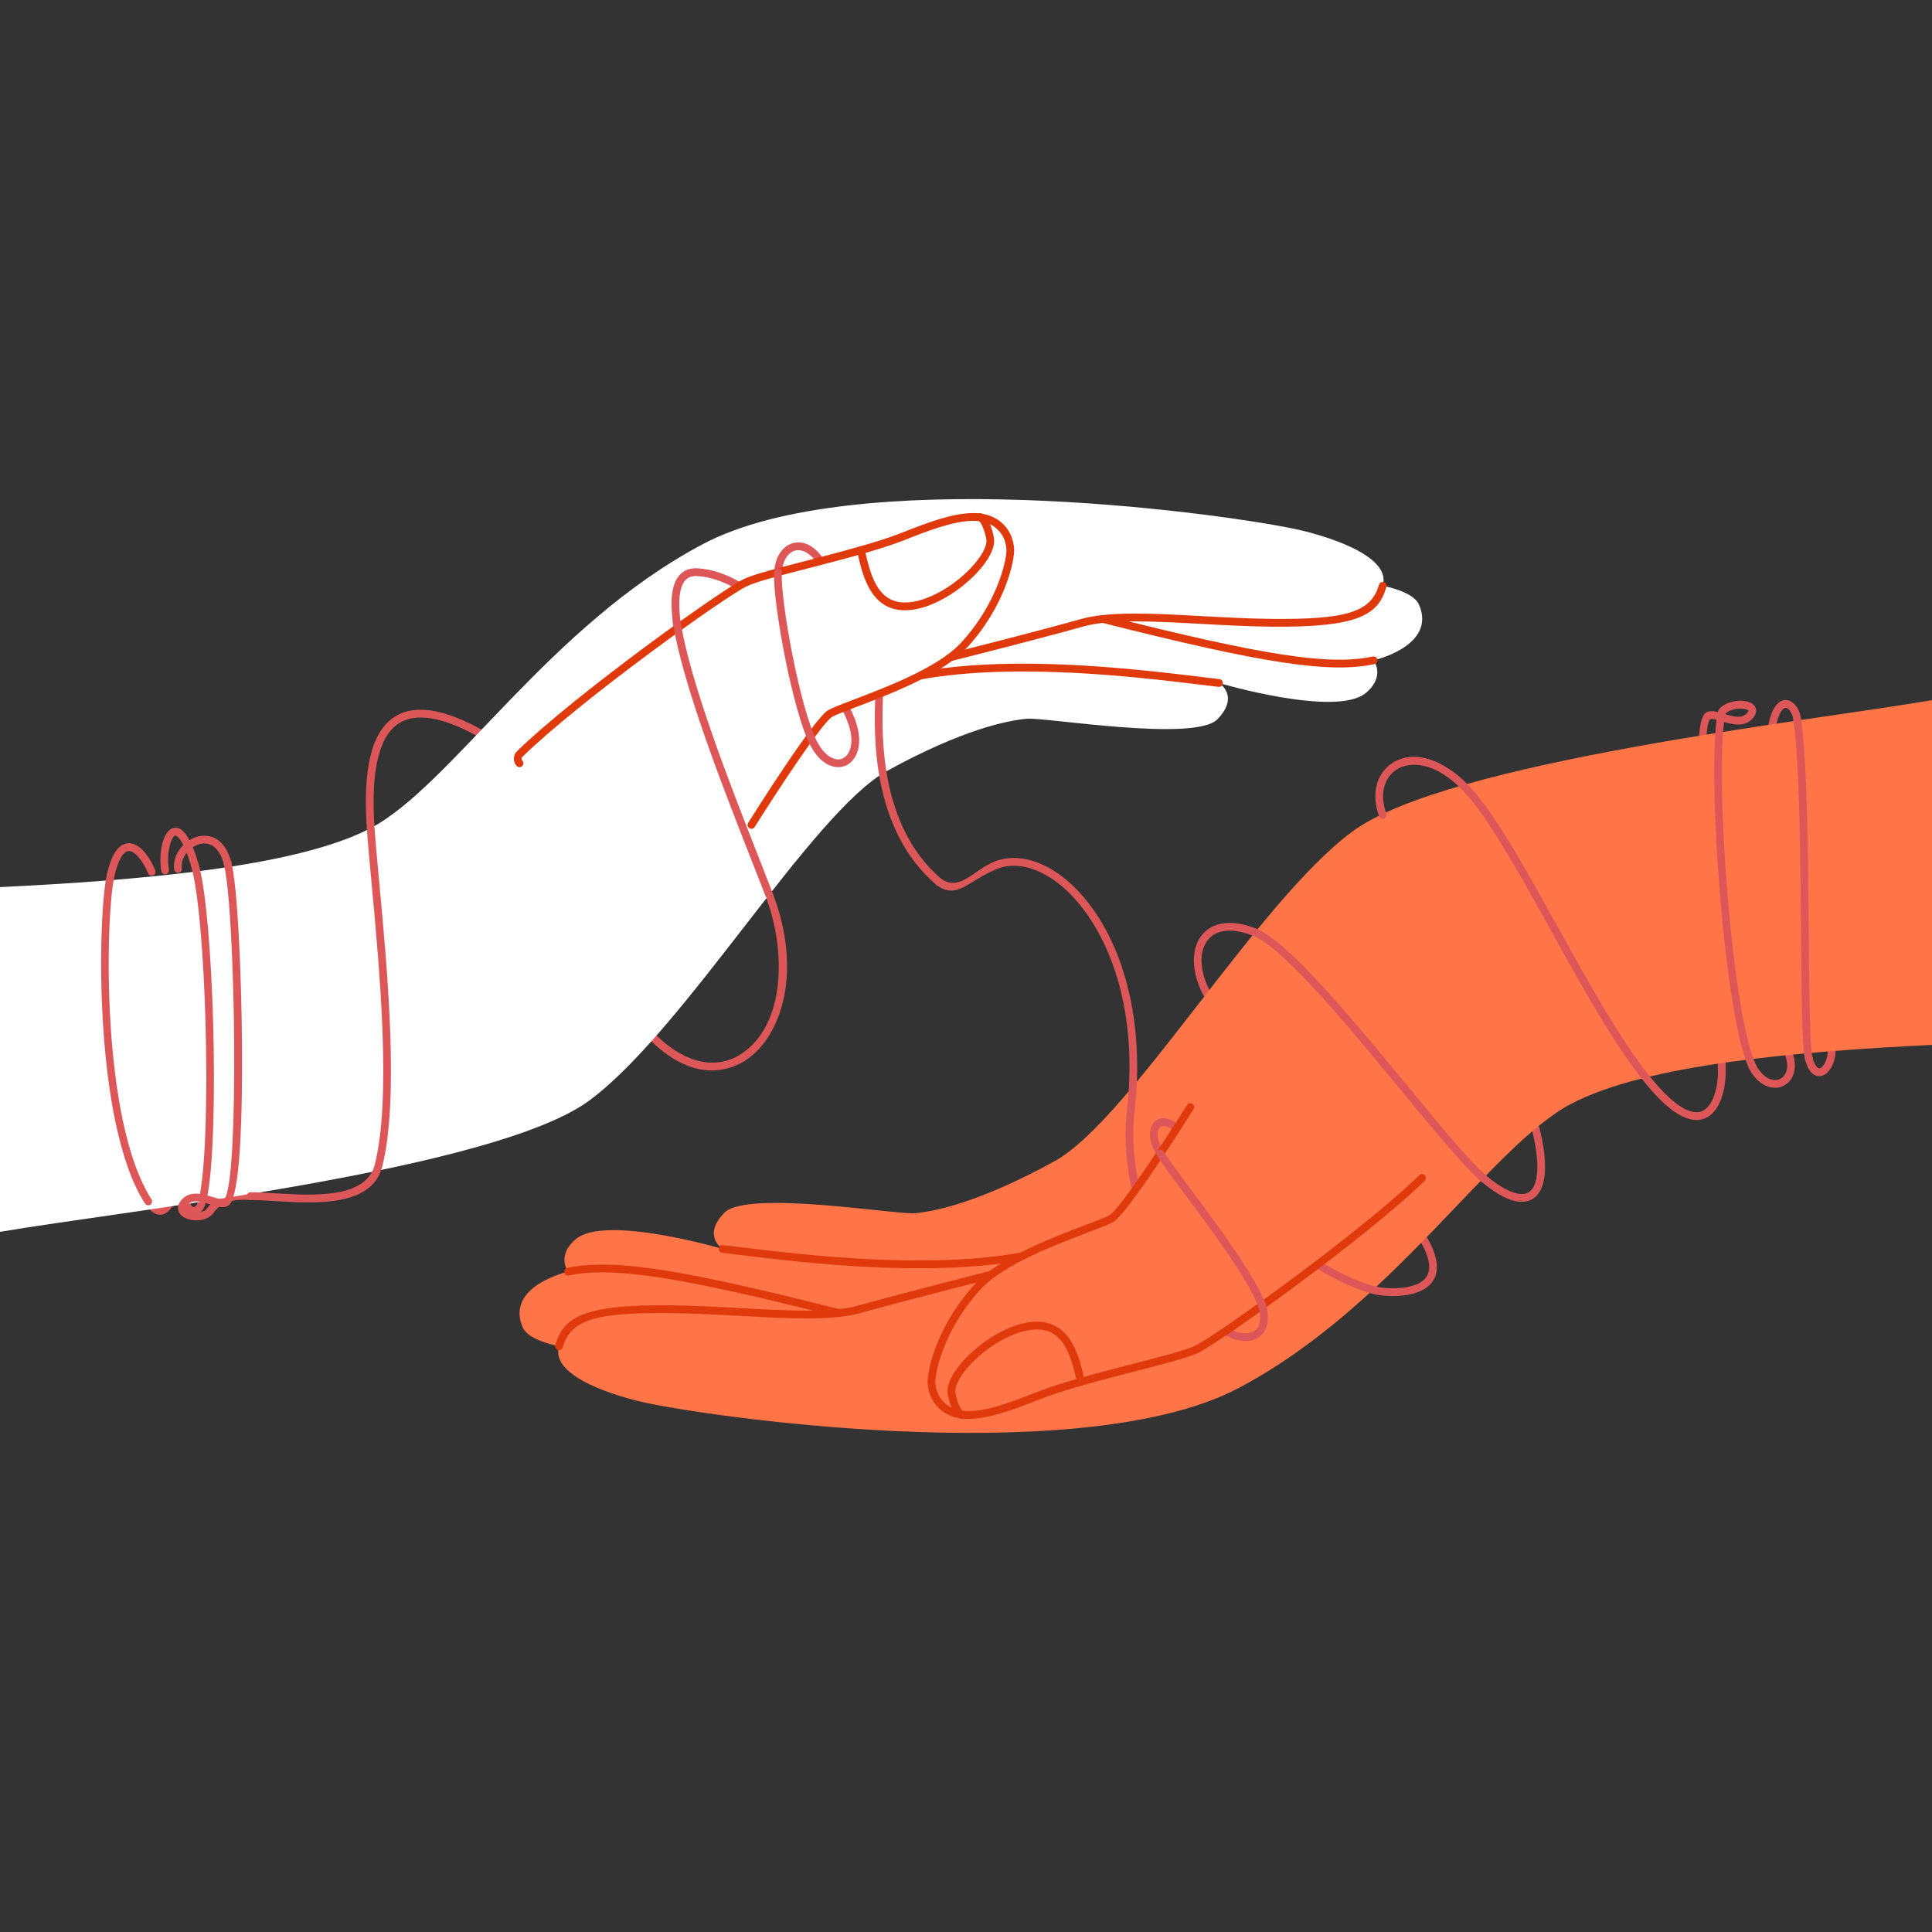<svg width="60" height="60" viewBox="0 0 60 60" fill="none" xmlns="http://www.w3.org/2000/svg">
<rect x="0" y="0" width="60" height="60" fill="#333333" stroke="none"/>
<g clip-path="url(#clip0_199_777)">
<path d="M23.887 27.666C23.873 27.666 23.858 27.668 23.844 27.674C23.782 27.698 23.751 27.768 23.775 27.83C24.425 29.524 24.388 31.813 23.04 32.716C22.261 33.239 21.295 33.036 20.392 32.161C20.344 32.115 20.268 32.116 20.222 32.164C20.176 32.212 20.177 32.289 20.225 32.335C21.634 33.7 22.756 33.197 23.173 32.917C24.284 32.173 24.924 30.156 23.999 27.743C23.98 27.695 23.935 27.666 23.887 27.666Z" fill="#DD5758"/>
<path d="M13.061 22.042C12.75 22.042 12.48 22.115 12.253 22.263C11.544 22.721 11.263 23.855 11.392 25.727C11.396 25.793 11.455 25.842 11.52 25.839C11.586 25.834 11.636 25.776 11.631 25.71C11.511 23.959 11.763 22.867 12.383 22.466C12.906 22.127 13.724 22.258 14.814 22.855C14.872 22.886 14.945 22.865 14.977 22.806C15.008 22.747 14.987 22.674 14.928 22.642C14.198 22.242 13.574 22.042 13.061 22.042Z" fill="#DD5758"/>
<path d="M7.562 37.017C7.042 37.017 6.677 37.184 6.426 37.534C6.387 37.588 6.399 37.663 6.453 37.703C6.507 37.742 6.582 37.73 6.621 37.675C6.853 37.352 7.219 37.222 7.771 37.268C7.838 37.273 7.895 37.224 7.9 37.157C7.906 37.09 7.856 37.032 7.79 37.027C7.711 37.02 7.635 37.017 7.562 37.017Z" fill="#DD5758"/>
<path d="M6.333 36.953C6.276 36.953 6.225 36.994 6.215 37.053C6.166 37.327 6.099 37.484 6.031 37.484C5.983 37.484 5.965 37.468 5.954 37.455C5.904 37.392 5.916 37.238 5.93 37.173C5.944 37.108 5.903 37.043 5.839 37.029C5.774 37.016 5.71 37.056 5.696 37.121C5.689 37.153 5.631 37.436 5.767 37.606C5.81 37.661 5.891 37.726 6.031 37.726C6.302 37.726 6.395 37.407 6.451 37.096C6.463 37.03 6.419 36.967 6.354 36.955C6.347 36.954 6.34 36.953 6.333 36.953Z" fill="#DD5758"/>
<path d="M5.34 37.092C5.29 37.092 5.243 37.123 5.226 37.173C5.194 37.268 5.091 37.469 4.983 37.483C4.91 37.493 4.808 37.406 4.705 37.246C4.669 37.19 4.595 37.174 4.539 37.211C4.483 37.247 4.468 37.322 4.504 37.378C4.666 37.629 4.837 37.745 5.013 37.723C5.298 37.687 5.438 37.296 5.453 37.252C5.475 37.188 5.441 37.12 5.379 37.098C5.366 37.093 5.353 37.092 5.34 37.092Z" fill="#DD5758"/>
<path d="M6.342 25.954C6.277 25.954 6.223 25.962 6.186 25.969C5.762 26.057 5.339 26.503 5.409 27.003C5.418 27.07 5.479 27.115 5.545 27.106C5.61 27.097 5.656 27.036 5.647 26.97C5.597 26.613 5.916 26.272 6.235 26.206C6.564 26.138 6.825 26.365 6.95 26.83C6.967 26.895 7.034 26.933 7.097 26.916C7.161 26.898 7.199 26.832 7.182 26.767C6.994 26.069 6.589 25.954 6.342 25.954Z" fill="#DD5758"/>
<path d="M5.452 25.706C5.431 25.706 5.409 25.709 5.388 25.714C5.032 25.797 4.926 26.561 5.009 27.05C5.02 27.116 5.082 27.16 5.148 27.149C5.213 27.137 5.257 27.075 5.246 27.009C5.157 26.485 5.323 25.977 5.442 25.949C5.445 25.949 5.654 25.93 5.939 26.911C5.958 26.975 6.025 27.012 6.088 26.993C6.152 26.974 6.188 26.907 6.17 26.843C5.947 26.08 5.712 25.706 5.452 25.706Z" fill="#DD5758"/>
<path d="M4.006 26.187C3.993 26.187 3.979 26.188 3.966 26.189C3.674 26.217 3.456 26.544 3.318 27.16C3.304 27.225 3.344 27.29 3.409 27.305C3.474 27.32 3.538 27.278 3.553 27.213C3.66 26.732 3.819 26.446 3.989 26.43C4.168 26.414 4.415 26.69 4.602 27.12C4.628 27.182 4.699 27.21 4.759 27.183C4.82 27.156 4.848 27.085 4.822 27.024C4.59 26.489 4.295 26.187 4.006 26.187Z" fill="#DD5758"/>
<path d="M0 38.256C3.766 37.61 15.338 36.36 18.298 34.18C21.259 32 25.209 25.225 27.558 23.935C29.906 22.645 31.3 22.374 31.887 22.322C32.474 22.27 37.117 23.061 37.813 22.333C38.509 21.605 37.858 21.212 37.858 21.212C37.858 21.212 41.499 22.29 42.418 21.52C43.038 21.002 42.659 20.507 42.659 20.507C42.659 20.507 44.629 20.063 44.067 18.775C43.884 18.355 42.941 18.193 42.941 18.193C43.243 17.221 41.02 16.594 40.183 16.421C37.561 15.879 26.517 14.425 21.84 16.892C17.048 19.419 14.032 24.389 11.512 25.718C9.184 26.946 4.175 27.347 0 27.55V38.256Z" fill="white"/>
<path d="M42.941 18.072C42.889 18.072 42.841 18.106 42.826 18.159C42.583 19.006 41.834 19.243 39.49 19.22C38.752 19.212 38.009 19.172 37.291 19.132C35.829 19.052 34.447 18.977 33.567 19.226C32.306 19.583 29.515 20.288 29.487 20.295C29.423 20.311 29.384 20.377 29.4 20.442C29.416 20.506 29.481 20.546 29.546 20.53C29.574 20.523 32.367 19.817 33.632 19.459C34.474 19.221 35.836 19.295 37.278 19.374C37.999 19.413 38.744 19.454 39.487 19.462C42.214 19.489 42.809 19.086 43.056 18.226C43.075 18.162 43.038 18.095 42.974 18.076C42.963 18.073 42.952 18.072 42.941 18.072Z" fill="#E0390C"/>
<path d="M34.251 19.102C34.197 19.102 34.148 19.139 34.135 19.194C34.118 19.259 34.157 19.324 34.222 19.34C39.239 20.608 41.295 20.921 42.684 20.625C42.748 20.611 42.79 20.547 42.776 20.482C42.762 20.417 42.699 20.375 42.634 20.389C41.287 20.675 39.257 20.364 34.28 19.106C34.27 19.103 34.261 19.102 34.251 19.102Z" fill="#E0390C"/>
<path d="M31.776 20.611C30.679 20.611 29.574 20.679 28.56 20.861C28.495 20.872 28.451 20.935 28.463 21.001C28.474 21.067 28.537 21.111 28.602 21.099C31.552 20.57 35.304 21.024 37.32 21.268C37.508 21.291 37.684 21.312 37.845 21.331C37.91 21.339 37.97 21.291 37.977 21.225C37.985 21.159 37.938 21.099 37.872 21.091C37.712 21.072 37.537 21.051 37.348 21.028C36.009 20.866 33.908 20.611 31.776 20.611Z" fill="#E0390C"/>
<path d="M27.305 21.429C27.24 21.429 27.187 21.48 27.185 21.546L27.181 21.662C27.143 22.776 27.044 25.735 29.068 27.472C29.118 27.515 29.194 27.509 29.237 27.458C29.28 27.408 29.274 27.331 29.224 27.288C27.288 25.626 27.384 22.752 27.421 21.67L27.425 21.553C27.427 21.487 27.375 21.431 27.308 21.429C27.307 21.429 27.306 21.429 27.305 21.429Z" fill="#DD5758"/>
<path d="M21.613 17.648C21.401 17.648 21.23 17.719 21.103 17.86C20.851 18.141 20.792 18.684 20.923 19.522C20.933 19.588 20.995 19.633 21.06 19.622C21.125 19.612 21.17 19.55 21.16 19.484C21.014 18.55 21.146 18.174 21.281 18.023C21.369 17.925 21.491 17.881 21.656 17.891C22.043 17.913 22.46 18.052 22.896 18.304C24.486 19.224 25.953 21.441 26.327 22.423C26.351 22.486 26.421 22.517 26.482 22.493C26.544 22.469 26.575 22.399 26.551 22.337C26.188 21.385 24.734 19.088 23.016 18.095C22.547 17.823 22.094 17.674 21.669 17.65C21.65 17.649 21.632 17.648 21.613 17.648Z" fill="#DD5758"/>
<path d="M24.794 16.844C24.739 16.844 24.684 16.852 24.629 16.866C24.298 16.955 24.073 17.298 24.042 17.761C24.038 17.828 24.088 17.886 24.154 17.89C24.221 17.896 24.277 17.844 24.282 17.778C24.305 17.421 24.462 17.162 24.691 17.1C24.917 17.04 25.174 17.187 25.377 17.494C25.414 17.549 25.488 17.565 25.544 17.527C25.599 17.49 25.613 17.415 25.577 17.36C25.357 17.028 25.074 16.844 24.794 16.844Z" fill="#DD5758"/>
<path d="M16.134 23.704C16.056 23.623 16.059 23.494 16.139 23.416C17.926 21.674 22.463 18.414 23.155 18.089C23.456 17.948 24.171 17.763 25.075 17.53C26.121 17.259 27.307 16.954 28.056 16.655C28.88 16.328 29.628 16.055 30.221 16.055C30.463 16.055 30.679 16.101 30.863 16.207C31.14 16.366 31.341 16.643 31.373 17.041C31.4 17.363 31.092 18.805 29.908 20.068C28.914 21.129 26.208 21.903 25.778 22.16C25.348 22.418 23.335 25.618 23.335 25.618L16.134 23.704Z" fill="white"/>
<path d="M30.221 15.934C29.594 15.934 28.819 16.223 28.013 16.543C27.271 16.839 26.09 17.143 25.048 17.413C24.135 17.648 23.416 17.834 23.105 17.98C22.409 18.307 17.849 21.581 16.056 23.33C15.928 23.454 15.925 23.66 16.048 23.788C16.094 23.836 16.17 23.838 16.218 23.791C16.265 23.745 16.267 23.668 16.221 23.62C16.189 23.587 16.19 23.535 16.223 23.504C18.003 21.767 22.519 18.522 23.207 18.199C23.497 18.062 24.207 17.879 25.106 17.647C26.156 17.376 27.345 17.069 28.101 16.768C28.885 16.456 29.637 16.176 30.221 16.176C30.455 16.176 30.646 16.221 30.804 16.312C30.991 16.419 31.221 16.635 31.255 17.051C31.278 17.336 30.991 18.737 29.822 19.985C29.116 20.739 27.483 21.359 26.507 21.729C26.121 21.876 25.843 21.982 25.717 22.057C25.275 22.321 23.442 25.224 23.235 25.554C23.199 25.61 23.216 25.685 23.272 25.721C23.328 25.756 23.402 25.739 23.437 25.683C24.24 24.407 25.542 22.443 25.84 22.265C25.947 22.2 26.232 22.092 26.591 21.956C27.587 21.578 29.252 20.945 29.996 20.151C31.211 18.855 31.523 17.39 31.494 17.031C31.46 16.624 31.258 16.294 30.923 16.102C30.727 15.989 30.498 15.934 30.221 15.934Z" fill="#E0390C"/>
<path d="M30.428 15.934C30.375 15.934 30.326 15.97 30.312 16.024C30.295 16.089 30.333 16.155 30.397 16.172H30.397C30.393 16.172 30.532 16.254 30.63 16.736C30.657 16.869 30.586 17.068 30.431 17.296C30.035 17.876 29.153 18.555 28.361 18.688C27.332 18.861 27.06 18.017 26.854 17.06C26.839 16.995 26.776 16.954 26.711 16.968C26.646 16.982 26.605 17.047 26.619 17.112C26.784 17.875 27.06 19.152 28.4 18.927C29.256 18.783 30.205 18.054 30.628 17.433C30.824 17.146 30.906 16.888 30.865 16.688C30.737 16.058 30.521 15.955 30.458 15.938C30.448 15.935 30.438 15.934 30.428 15.934Z" fill="#E0390C"/>
<path d="M3.436 27.065C3.381 27.065 3.332 27.103 3.319 27.159C3.031 28.45 2.895 34.89 4.504 37.378C4.54 37.434 4.614 37.449 4.67 37.413C4.725 37.377 4.741 37.302 4.705 37.246C3.131 34.811 3.27 28.482 3.553 27.212C3.568 27.147 3.527 27.082 3.463 27.068C3.454 27.066 3.445 27.065 3.436 27.065Z" fill="#DD5758"/>
<path d="M6.054 26.757C6.043 26.757 6.031 26.759 6.02 26.762C5.956 26.781 5.92 26.848 5.939 26.912C6.398 28.492 6.576 35.032 6.214 37.054C6.202 37.119 6.245 37.182 6.311 37.194C6.376 37.207 6.438 37.162 6.45 37.097C6.815 35.055 6.634 28.444 6.169 26.844C6.153 26.791 6.106 26.757 6.054 26.757Z" fill="#DD5758"/>
<path d="M7.065 26.679C7.055 26.679 7.045 26.68 7.034 26.683C6.97 26.701 6.932 26.767 6.949 26.831C7.315 28.194 7.44 36.833 6.96 37.24C6.916 37.271 6.73 37.213 6.608 37.175C6.311 37.084 5.904 36.958 5.639 37.26C5.508 37.41 5.516 37.538 5.546 37.619C5.598 37.76 5.759 37.861 5.978 37.891C6.183 37.919 6.474 37.88 6.621 37.676C6.659 37.622 6.647 37.546 6.594 37.507C6.54 37.468 6.465 37.48 6.426 37.534C6.359 37.628 6.188 37.676 6.01 37.652C5.874 37.633 5.787 37.579 5.77 37.534C5.757 37.498 5.795 37.447 5.819 37.42C5.97 37.248 6.212 37.306 6.538 37.407C6.762 37.476 6.955 37.535 7.095 37.44C7.471 37.185 7.531 34.57 7.515 32.421C7.499 30.224 7.376 27.496 7.181 26.768C7.167 26.714 7.118 26.679 7.065 26.679Z" fill="#DD5758"/>
<path d="M24.162 17.648C24.099 17.648 24.046 17.697 24.042 17.761C23.983 18.64 24.613 22.093 25.163 23.143C25.494 23.777 25.958 23.916 26.271 23.773C26.61 23.618 26.842 23.102 26.55 22.337C26.527 22.274 26.457 22.243 26.395 22.267C26.334 22.291 26.303 22.361 26.326 22.423C26.552 23.015 26.419 23.439 26.172 23.553C25.962 23.649 25.634 23.525 25.375 23.03C24.852 22.031 24.225 18.613 24.281 17.777C24.286 17.711 24.236 17.653 24.17 17.649C24.167 17.648 24.164 17.648 24.162 17.648Z" fill="#DD5758"/>
<path d="M21.013 19.181C21.006 19.181 21 19.182 20.994 19.183C20.928 19.193 20.884 19.255 20.894 19.321C21.197 21.267 22.49 24.556 23.346 26.732C23.507 27.143 23.654 27.515 23.775 27.831C23.799 27.893 23.868 27.924 23.93 27.9C23.992 27.876 24.022 27.806 23.998 27.744C23.877 27.427 23.731 27.055 23.569 26.643C22.717 24.477 21.43 21.203 21.131 19.284C21.122 19.224 21.071 19.181 21.013 19.181Z" fill="#DD5758"/>
<path d="M11.512 25.597C11.509 25.597 11.506 25.597 11.503 25.598C11.437 25.602 11.387 25.66 11.392 25.727C11.424 26.19 11.479 26.776 11.542 27.455C11.788 30.105 12.161 34.11 11.639 36.167C11.368 37.232 9.73 37.131 8.533 37.058C8.254 37.041 7.992 37.025 7.78 37.026C7.714 37.027 7.661 37.082 7.661 37.148C7.662 37.215 7.715 37.268 7.781 37.268C7.789 37.269 7.802 37.268 7.812 37.268C8.01 37.268 8.257 37.283 8.518 37.299C9.798 37.378 11.552 37.485 11.871 36.227C12.403 34.13 12.029 30.099 11.781 27.433C11.718 26.756 11.663 26.171 11.632 25.71C11.627 25.646 11.574 25.597 11.512 25.597Z" fill="#DD5758"/>
<path d="M54.052 21.764C53.801 21.764 53.51 21.852 53.376 22.042C53.36 22.064 53.353 22.089 53.353 22.114C53.206 22.078 53.077 22.067 52.977 22.136C52.609 22.389 52.709 24.332 53.093 28.883C53.225 30.452 53.355 32.466 53.353 33.182C53.353 33.249 53.406 33.304 53.473 33.304H53.473C53.539 33.304 53.593 33.25 53.593 33.183C53.595 32.456 53.464 30.437 53.332 28.863C53.122 26.37 52.805 22.603 53.113 22.335C53.158 22.305 53.343 22.361 53.466 22.398C53.763 22.488 54.171 22.611 54.434 22.307C54.556 22.166 54.55 22.053 54.524 21.983C54.481 21.87 54.359 21.796 54.178 21.772C54.138 21.767 54.096 21.764 54.052 21.764ZM53.574 22.178C53.669 22.052 53.939 21.989 54.133 22.01C54.246 22.022 54.294 22.057 54.299 22.069C54.299 22.069 54.3 22.094 54.253 22.149C54.109 22.314 53.881 22.269 53.574 22.178Z" fill="#DD5758"/>
<path d="M55.456 21.74C55.285 21.74 54.991 21.877 54.875 22.767C54.866 22.833 54.913 22.894 54.978 22.902C55.043 22.911 55.104 22.864 55.113 22.798C55.198 22.149 55.367 21.985 55.457 21.982C55.553 21.984 55.678 22.161 55.697 22.386C55.702 22.453 55.759 22.502 55.826 22.497C55.892 22.491 55.941 22.433 55.936 22.366C55.907 22.02 55.699 21.745 55.463 21.74C55.461 21.74 55.458 21.74 55.456 21.74Z" fill="#DD5758"/>
<path d="M55.562 32.64C55.55 32.64 55.536 32.642 55.523 32.647C55.461 32.669 55.427 32.737 55.449 32.8C55.579 33.182 55.452 33.433 55.269 33.513C55.069 33.599 54.752 33.496 54.53 33.066C54.5 33.007 54.427 32.984 54.368 33.015C54.309 33.046 54.287 33.119 54.317 33.178C54.61 33.745 55.066 33.864 55.364 33.735C55.64 33.616 55.855 33.248 55.676 32.722C55.659 32.672 55.612 32.64 55.562 32.64Z" fill="#DD5758"/>
<path d="M56.886 32.523C56.822 32.523 56.769 32.574 56.767 32.639C56.755 32.948 56.6 33.169 56.503 33.18C56.445 33.186 56.353 33.085 56.291 32.843C56.274 32.779 56.209 32.74 56.145 32.757C56.08 32.773 56.042 32.839 56.059 32.904C56.183 33.384 56.407 33.433 56.529 33.42C56.781 33.392 56.991 33.053 57.006 32.648C57.009 32.582 56.957 32.525 56.891 32.523C56.889 32.523 56.888 32.523 56.886 32.523Z" fill="#DD5758"/>
<path d="M47.689 34.925C47.679 34.925 47.669 34.926 47.66 34.929C47.595 34.945 47.557 35.011 47.573 35.075C47.83 36.096 47.794 36.825 47.478 37.024C47.218 37.189 46.731 36.997 46.144 36.498C46.093 36.455 46.017 36.461 45.974 36.512C45.932 36.563 45.938 36.639 45.989 36.682C46.864 37.426 47.351 37.39 47.606 37.229C48.026 36.964 48.098 36.178 47.806 35.016C47.792 34.961 47.743 34.925 47.689 34.925Z" fill="#DD5758"/>
<path d="M38.19 28.662C37.845 28.662 37.557 28.776 37.357 29.001C36.978 29.427 36.983 30.175 37.371 30.907C37.402 30.965 37.474 30.988 37.533 30.956C37.592 30.925 37.614 30.852 37.583 30.793C37.243 30.152 37.224 29.512 37.536 29.163C37.814 28.85 38.309 28.816 38.93 29.068C38.992 29.093 39.061 29.063 39.086 29.001C39.111 28.939 39.081 28.869 39.02 28.844C38.721 28.722 38.44 28.662 38.19 28.662Z" fill="#DD5758"/>
<path d="M44.224 38.386C44.204 38.386 44.183 38.391 44.164 38.402C44.107 38.436 44.087 38.51 44.12 38.567C44.401 39.06 44.458 39.429 44.29 39.665C44.009 40.061 43.139 40.039 42.785 39.968C42.72 39.955 42.657 39.997 42.644 40.063C42.631 40.128 42.673 40.192 42.738 40.205C43.07 40.271 44.104 40.341 44.485 39.806C44.713 39.486 44.66 39.029 44.328 38.447C44.306 38.408 44.266 38.386 44.224 38.386Z" fill="#DD5758"/>
<path d="M60 21.744C56.234 22.39 44.965 23.64 42.004 25.82C39.044 28 35.093 34.775 32.745 36.065C30.397 37.355 29.003 37.626 28.416 37.678C27.829 37.73 23.186 36.94 22.49 37.668C21.794 38.396 22.445 38.788 22.445 38.788C22.445 38.788 18.804 37.711 17.885 38.48C17.265 38.998 17.644 39.493 17.644 39.493C17.644 39.493 15.674 39.937 16.235 41.225C16.419 41.645 17.362 41.807 17.362 41.807C17.06 42.78 19.283 43.406 20.12 43.579C22.742 44.121 33.786 45.575 38.462 43.109C43.254 40.581 46.27 35.611 48.791 34.282C51.119 33.054 55.825 32.653 60 32.45V21.744Z" fill="#FF7548"/>
<path d="M30.786 39.467C30.776 39.467 30.766 39.468 30.756 39.47C30.728 39.477 27.935 40.183 26.67 40.541C25.828 40.78 24.466 40.705 23.024 40.626C22.303 40.587 21.558 40.546 20.815 40.538C18.09 40.51 17.493 40.915 17.246 41.774C17.227 41.838 17.264 41.905 17.328 41.924C17.391 41.943 17.458 41.906 17.477 41.841C17.72 40.994 18.47 40.755 20.812 40.78C21.55 40.788 22.293 40.828 23.011 40.868C24.474 40.948 25.855 41.023 26.735 40.774C27.997 40.417 30.787 39.712 30.815 39.705C30.879 39.689 30.918 39.623 30.902 39.558C30.888 39.503 30.839 39.467 30.786 39.467Z" fill="#E0390C"/>
<path d="M18.701 39.272C18.287 39.272 17.936 39.308 17.619 39.375C17.554 39.389 17.512 39.453 17.526 39.519C17.54 39.584 17.603 39.626 17.668 39.612C19.016 39.325 21.046 39.637 26.022 40.895C26.086 40.911 26.151 40.872 26.168 40.807C26.184 40.742 26.145 40.676 26.08 40.66C22.208 39.681 20.1 39.272 18.701 39.272Z" fill="#E0390C"/>
<path d="M22.444 38.667C22.384 38.667 22.332 38.712 22.325 38.774C22.317 38.84 22.364 38.9 22.43 38.908C22.591 38.927 22.766 38.948 22.954 38.971C24.982 39.217 28.758 39.674 31.743 39.138C31.808 39.127 31.851 39.064 31.84 38.998C31.828 38.932 31.766 38.889 31.701 38.9C28.751 39.429 24.998 38.975 22.983 38.731C22.794 38.708 22.619 38.687 22.458 38.668C22.453 38.667 22.449 38.667 22.444 38.667Z" fill="#E0390C"/>
<path d="M38.975 28.835C38.927 28.835 38.882 28.863 38.863 28.911C38.839 28.973 38.868 29.043 38.93 29.068C39.878 29.453 41.901 31.907 43.527 33.88C44.576 35.152 45.482 36.251 45.99 36.682C46.04 36.726 46.116 36.719 46.159 36.668C46.201 36.617 46.195 36.541 46.144 36.498C45.653 36.08 44.753 34.989 43.712 33.725C41.983 31.628 40.024 29.251 39.019 28.844C39.005 28.838 38.989 28.835 38.975 28.835Z" fill="#DD5758"/>
<path d="M43.908 23.502C43.682 23.502 43.46 23.559 43.251 23.69C42.743 24.011 42.577 24.661 42.828 25.346C42.851 25.408 42.92 25.441 42.982 25.417C43.044 25.394 43.076 25.325 43.053 25.262C42.843 24.689 42.971 24.153 43.379 23.895C43.789 23.636 44.572 23.652 45.428 24.549C46.212 25.369 47.158 27.079 48.161 28.89C49.132 30.644 50.136 32.458 51.082 33.621C51.84 34.554 52.467 34.928 52.945 34.733C53.509 34.504 53.621 33.574 53.587 33.16C53.582 33.093 53.524 33.044 53.458 33.049C53.392 33.055 53.343 33.113 53.348 33.18C53.379 33.56 53.266 34.341 52.855 34.509C52.601 34.612 52.12 34.516 51.267 33.468C50.335 32.321 49.336 30.517 48.37 28.772C47.36 26.948 46.406 25.224 45.601 24.382C45.164 23.923 44.524 23.502 43.908 23.502Z" fill="#DD5758"/>
<path d="M53.455 22.061C53.398 22.061 53.347 22.102 53.337 22.161C52.996 24.133 53.571 31.653 54.317 33.175C54.346 33.235 54.419 33.259 54.478 33.23C54.537 33.2 54.562 33.128 54.532 33.068C53.799 31.572 53.237 24.151 53.573 22.203C53.585 22.137 53.541 22.075 53.476 22.063C53.468 22.062 53.462 22.061 53.455 22.061Z" fill="#DD5758"/>
<path d="M55.816 22.256C55.809 22.256 55.803 22.256 55.797 22.257C55.731 22.267 55.687 22.329 55.697 22.395C55.884 23.608 55.909 26.438 55.932 28.936C55.95 30.949 55.964 32.539 56.058 32.904C56.075 32.968 56.14 33.007 56.204 32.99C56.269 32.973 56.307 32.907 56.29 32.843C56.204 32.508 56.188 30.771 56.172 28.933C56.149 26.428 56.124 23.588 55.934 22.358C55.925 22.298 55.874 22.256 55.816 22.256Z" fill="#DD5758"/>
<path d="M35.112 34.418C35.053 34.418 35.001 34.463 34.993 34.525C34.687 37.142 36.163 40.514 38.03 41.463C38.089 41.493 38.161 41.469 38.191 41.409C38.221 41.349 38.197 41.277 38.138 41.247C36.381 40.353 34.941 37.038 35.232 34.553C35.24 34.487 35.193 34.427 35.127 34.419C35.122 34.418 35.117 34.418 35.112 34.418Z" fill="#DD5758"/>
<path d="M40.922 39.148C40.882 39.148 40.842 39.168 40.82 39.205C40.785 39.262 40.802 39.337 40.859 39.372C41.526 39.787 42.247 40.106 42.739 40.205C42.804 40.218 42.867 40.175 42.88 40.11C42.893 40.044 42.851 39.98 42.786 39.967C42.32 39.874 41.63 39.567 40.985 39.166C40.965 39.154 40.943 39.148 40.922 39.148Z" fill="#DD5758"/>
<path d="M36.129 34.724C36.033 34.724 35.946 34.755 35.872 34.818C35.679 34.984 35.622 35.379 35.93 35.888C35.965 35.944 36.038 35.962 36.095 35.928C36.152 35.893 36.169 35.818 36.135 35.761C35.914 35.398 35.915 35.099 36.028 35.002C36.115 34.927 36.288 34.978 36.467 35.133C36.517 35.176 36.593 35.171 36.636 35.12C36.679 35.069 36.673 34.993 36.623 34.95C36.451 34.8 36.279 34.724 36.129 34.724Z" fill="#DD5758"/>
<path d="M39.2 40.421C39.188 40.421 39.177 40.422 39.165 40.426C39.102 40.445 39.066 40.512 39.085 40.576C39.181 40.901 39.143 41.175 38.983 41.31C38.81 41.456 38.502 41.433 38.138 41.247C38.078 41.217 38.007 41.241 37.977 41.301C37.947 41.361 37.971 41.433 38.03 41.463C38.652 41.779 38.991 41.619 39.137 41.495C39.373 41.296 39.439 40.927 39.315 40.507C39.299 40.455 39.251 40.421 39.2 40.421Z" fill="#DD5758"/>
<path d="M44.168 36.295C44.245 36.376 44.243 36.505 44.163 36.583C42.376 38.325 37.838 41.586 37.146 41.911C36.846 42.052 36.131 42.236 35.227 42.47C34.18 42.74 32.995 43.046 32.245 43.344C31.422 43.672 30.673 43.944 30.081 43.944C29.839 43.944 29.623 43.899 29.439 43.793C29.162 43.634 28.961 43.357 28.928 42.959C28.902 42.637 29.21 41.195 30.393 39.931C31.387 38.87 34.093 38.097 34.524 37.839C34.954 37.581 36.966 34.381 36.966 34.381L44.168 36.295Z" fill="#FF7548"/>
<path d="M36.966 34.261C36.927 34.261 36.888 34.28 36.865 34.317C36.062 35.593 34.76 37.557 34.462 37.735C34.355 37.8 34.071 37.908 33.711 38.044C32.716 38.422 31.05 39.054 30.306 39.849C29.091 41.145 28.779 42.61 28.808 42.969C28.841 43.375 29.044 43.705 29.379 43.898C29.575 44.011 29.804 44.065 30.081 44.065C30.708 44.065 31.483 43.778 32.289 43.457C33.031 43.161 34.212 42.856 35.255 42.587C36.167 42.352 36.886 42.166 37.197 42.02C37.893 41.693 42.453 38.419 44.246 36.67C44.294 36.623 44.295 36.547 44.249 36.499C44.203 36.451 44.127 36.45 44.079 36.496C42.299 38.233 37.783 41.478 37.095 41.801C36.805 41.938 36.095 42.121 35.197 42.353C34.146 42.624 32.957 42.931 32.201 43.232C31.417 43.544 30.666 43.824 30.081 43.824C29.847 43.824 29.657 43.779 29.498 43.688C29.311 43.581 29.081 43.365 29.048 42.949C29.024 42.664 29.311 41.263 30.48 40.014C31.186 39.261 32.819 38.641 33.795 38.271C34.181 38.124 34.459 38.019 34.585 37.943C35.027 37.678 36.86 34.776 37.068 34.446C37.103 34.39 37.086 34.315 37.03 34.279C37.011 34.267 36.988 34.261 36.966 34.261Z" fill="#E0390C"/>
<path d="M32.201 41.046C32.108 41.046 32.008 41.054 31.902 41.072C31.046 41.216 30.097 41.945 29.674 42.566C29.478 42.854 29.396 43.111 29.437 43.311C29.565 43.941 29.781 44.044 29.844 44.061C29.908 44.079 29.974 44.04 29.991 43.975C30.008 43.91 29.969 43.844 29.905 43.827H29.905C29.91 43.827 29.77 43.745 29.672 43.263C29.645 43.13 29.716 42.932 29.872 42.703C30.267 42.123 31.149 41.444 31.942 41.311C32.971 41.138 33.242 41.983 33.449 42.939C33.463 43.004 33.527 43.046 33.592 43.032C33.656 43.017 33.697 42.953 33.683 42.888C33.531 42.185 33.285 41.046 32.201 41.046Z" fill="#E0390C"/>
<path d="M36.033 35.702C36.012 35.702 35.99 35.708 35.971 35.72C35.914 35.755 35.896 35.83 35.931 35.886C36.056 36.094 36.356 36.497 36.736 37.007C37.616 38.19 38.946 39.977 39.122 40.727C39.137 40.792 39.202 40.833 39.266 40.817C39.331 40.801 39.37 40.736 39.355 40.671C39.168 39.872 37.873 38.132 36.928 36.862C36.552 36.357 36.255 35.958 36.136 35.76C36.113 35.723 36.073 35.702 36.033 35.702Z" fill="#DD5758"/>
<path d="M31.483 26.645C31.266 26.645 31.058 26.685 30.863 26.766C30.22 27.032 29.8 27.706 29.215 27.282C29.162 27.244 29.087 27.256 29.048 27.31C29.009 27.364 29.021 27.44 29.075 27.479C29.732 27.955 30.028 27.373 30.954 26.989C31.503 26.762 32.192 26.918 32.845 27.417C34.107 28.382 35.427 30.822 34.994 34.525C34.986 34.591 35.033 34.651 35.099 34.659C35.165 34.667 35.224 34.62 35.232 34.553C35.427 32.884 35.281 31.288 34.809 29.939C34.402 28.774 33.756 27.81 32.99 27.224C32.492 26.843 31.967 26.645 31.483 26.645Z" fill="#DD5758"/>
</g>
<defs>
<clipPath id="clip0_199_777">
<rect width="60" height="60" fill="white"/>
</clipPath>
</defs>
</svg>
